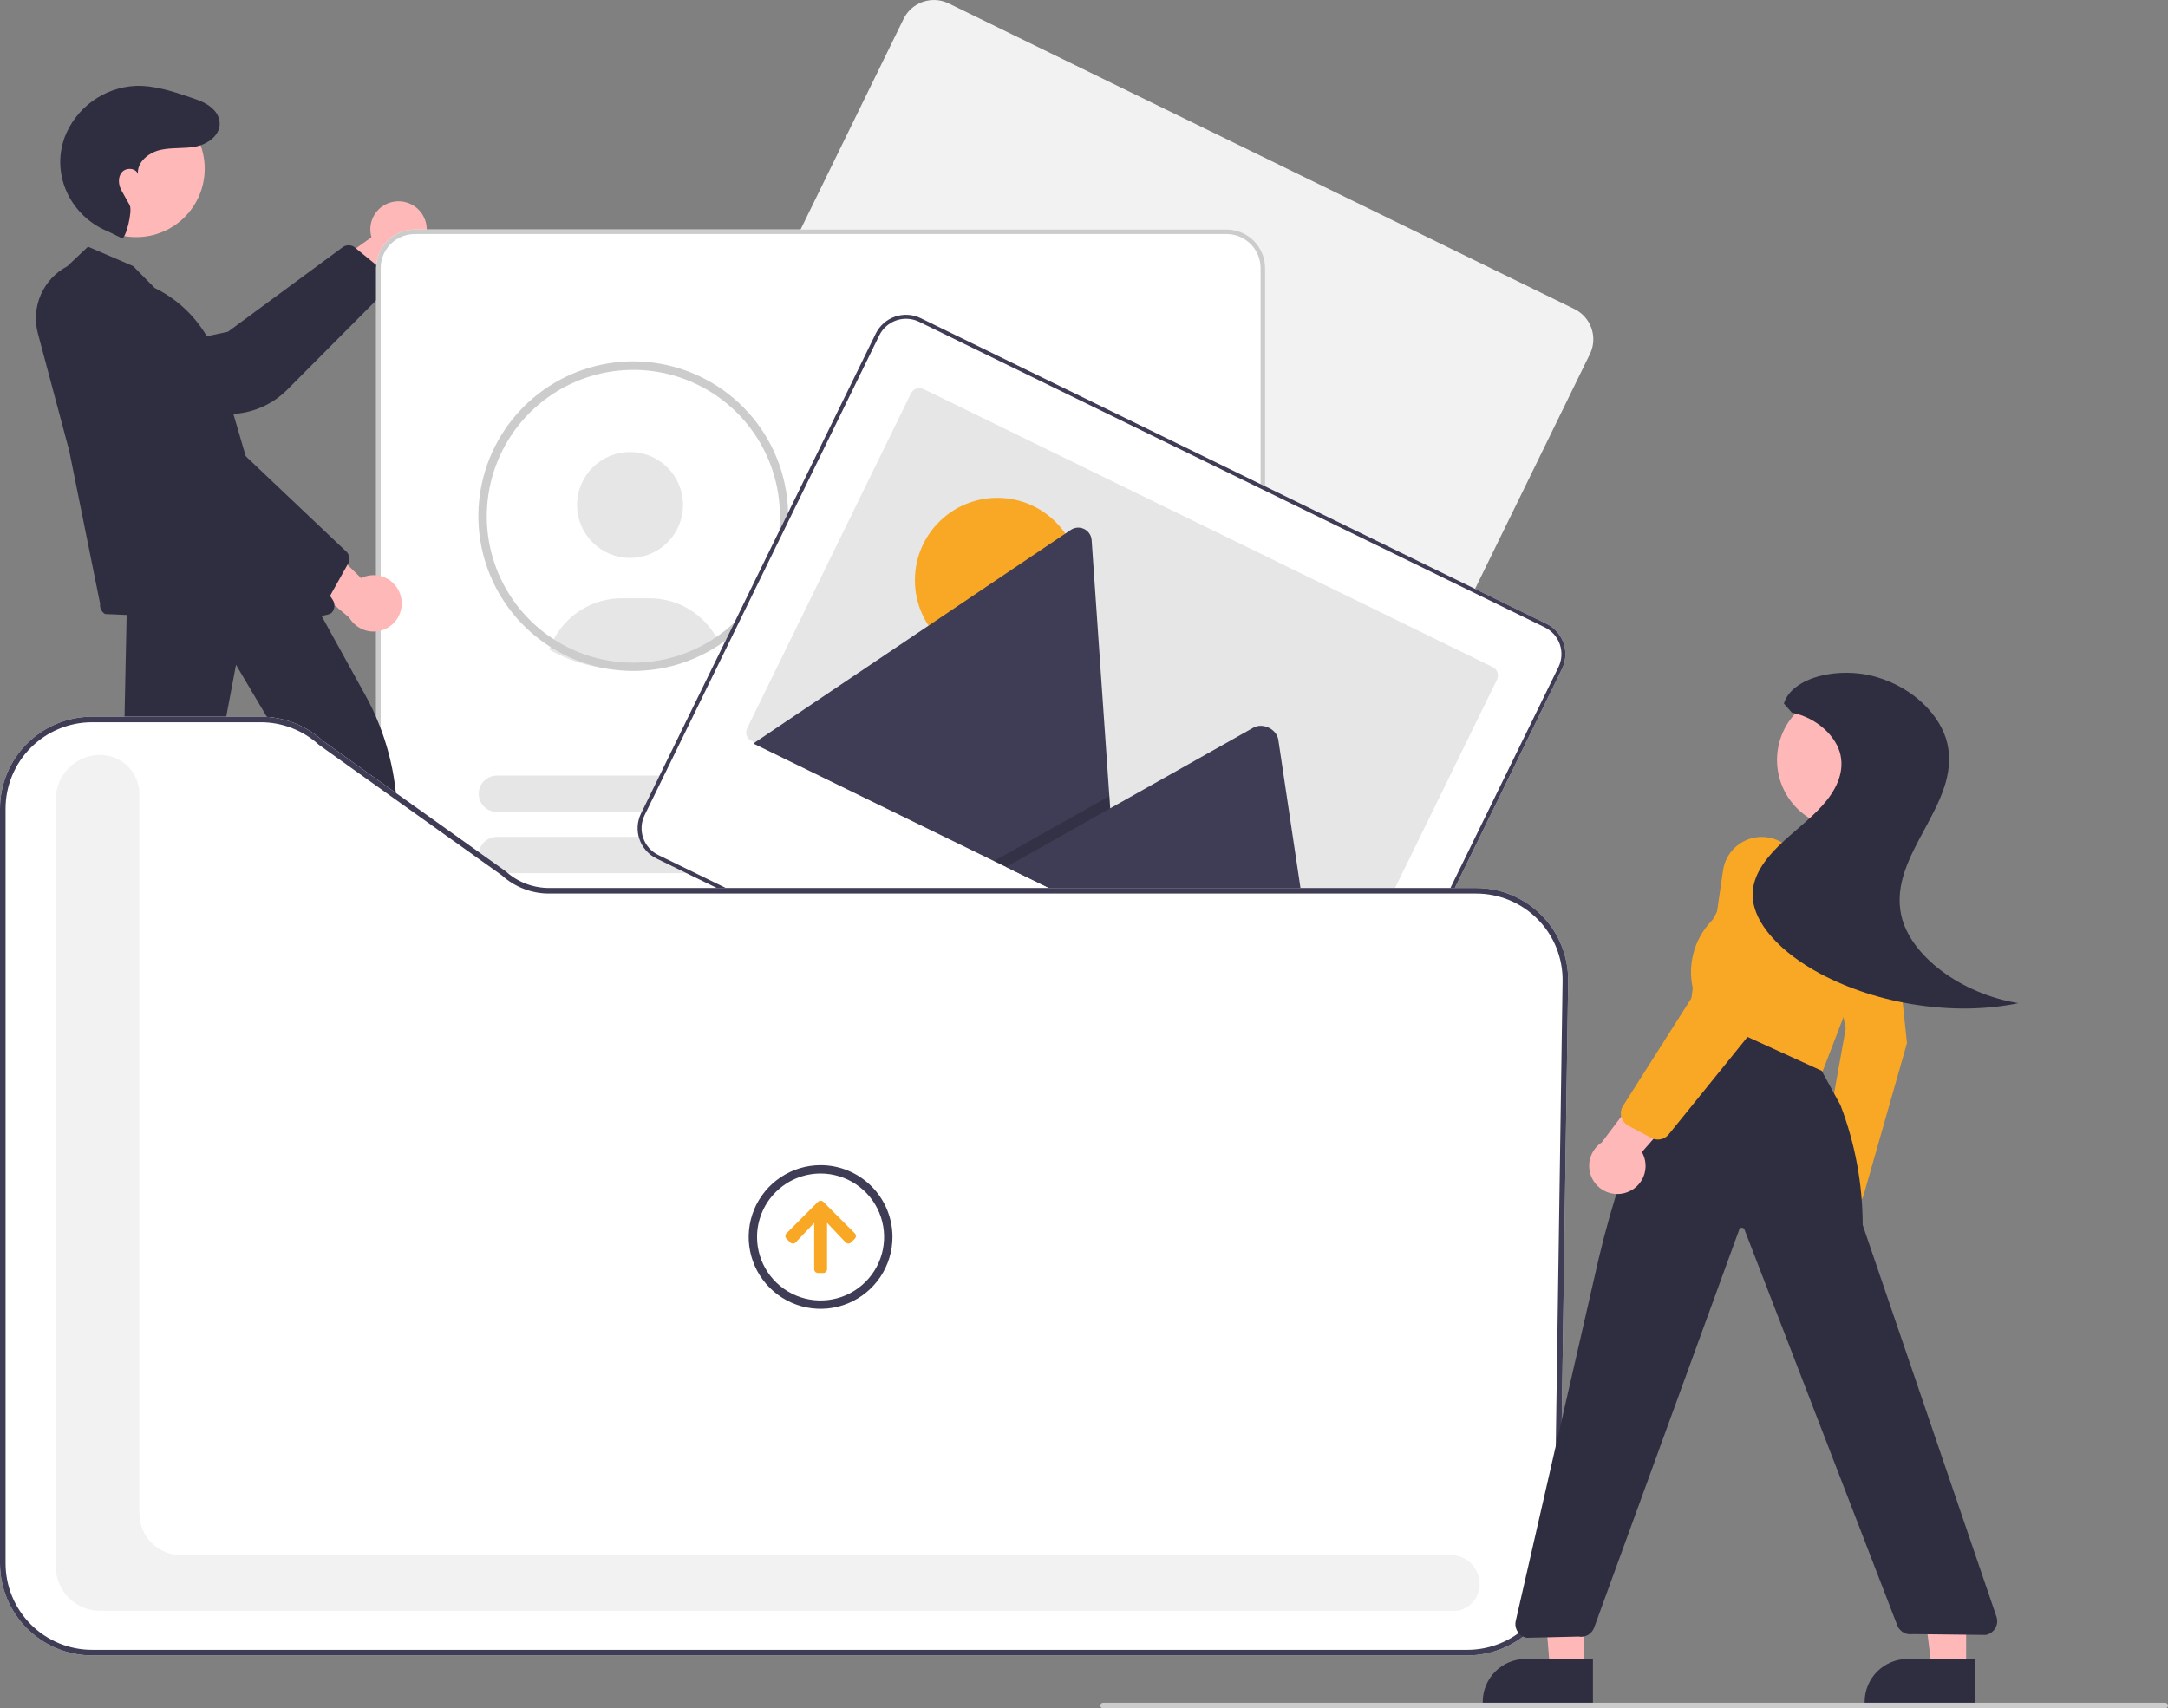 <svg width="439" height="346" viewBox="0 0 439 346" fill="none" xmlns="http://www.w3.org/2000/svg">
<rect x="0" y="0" width="439" height="346" fill="#808080" stroke="none"/>
<g clip-path="url(#clip0)">
<path d="M80.041 40.809C79.216 40.9 78.421 41.171 77.713 41.602C77.004 42.033 76.398 42.614 75.938 43.305C75.478 43.995 75.176 44.778 75.051 45.598C74.927 46.418 74.984 47.255 75.219 48.051L58.806 59.773L68.589 63.535L82.675 51.827C83.986 51.345 85.075 50.399 85.734 49.168C86.394 47.937 86.579 46.507 86.255 45.149C85.93 43.791 85.118 42.599 83.973 41.799C82.828 40.999 81.429 40.647 80.041 40.809L80.041 40.809Z" fill="#FFB8B8"/>
<path d="M78.515 58.465L58.157 78.937C55.367 81.725 51.688 83.447 47.759 83.805L22.604 86.099C21.682 86.187 20.751 86.09 19.867 85.812C18.984 85.534 18.165 85.083 17.458 84.483C16.482 83.666 15.755 82.59 15.363 81.379C14.97 80.168 14.927 78.87 15.239 77.636C15.552 76.401 16.206 75.28 17.127 74.4C18.048 73.521 19.198 72.919 20.446 72.663L46.145 67.195L69.543 49.957C69.868 49.774 70.235 49.679 70.609 49.682C70.982 49.685 71.348 49.785 71.67 49.973L78.033 55.182C78.416 55.392 78.724 55.716 78.913 56.11C79.102 56.503 79.163 56.945 79.088 57.375C79.013 57.789 78.813 58.169 78.515 58.465Z" fill="#2F2E41"/>
<path d="M322.591 69.467C322.743 68.069 322.46 66.659 321.782 65.428C321.103 64.196 320.062 63.203 318.799 62.584L192.105 0.696C191.299 0.302 190.424 0.071 189.528 0.015C188.633 -0.041 187.736 0.08 186.887 0.371C186.039 0.662 185.256 1.117 184.584 1.71C183.911 2.303 183.362 3.023 182.968 3.828L182.966 3.833L135.447 101.003C134.654 102.63 134.539 104.506 135.127 106.218C135.716 107.93 136.959 109.339 138.585 110.136L265.28 172.025C266.908 172.817 268.785 172.932 270.498 172.344C272.211 171.756 273.621 170.513 274.419 168.888L321.937 71.718C322.285 71.011 322.506 70.249 322.591 69.467Z" fill="#F2F2F2"/>
<path d="M248.369 285.136H83.976C81.907 285.133 79.922 284.311 78.459 282.848C76.996 281.385 76.172 279.402 76.17 277.334V54.288C76.172 52.219 76.996 50.236 78.459 48.773C79.922 47.31 81.907 46.488 83.976 46.486H248.369C250.439 46.488 252.423 47.31 253.886 48.773C255.35 50.236 256.173 52.219 256.175 54.288V277.334C256.173 279.402 255.35 281.385 253.886 282.848C252.423 284.311 250.439 285.133 248.369 285.136Z" fill="white"/>
<path d="M127.579 112.996C133.502 112.996 138.304 108.197 138.304 102.276C138.304 96.356 133.502 91.557 127.579 91.557C121.655 91.557 116.854 96.356 116.854 102.276C116.854 108.197 121.655 112.996 127.579 112.996Z" fill="#E6E6E6"/>
<path d="M111.232 131.574C112.748 132.435 114.334 133.165 115.973 133.757L116.263 133.858C119.565 135.016 123.04 135.606 126.54 135.602C127.244 135.602 127.923 135.578 128.557 135.53C130.099 135.435 131.632 135.224 133.142 134.898C133.971 134.717 134.797 134.5 135.596 134.255C135.79 134.198 135.969 134.142 136.165 134.081C139.423 133.025 142.484 131.439 145.226 129.388C145.006 128.972 144.765 128.567 144.504 128.176C143.094 126.023 141.17 124.255 138.904 123.033C136.639 121.811 134.105 121.173 131.53 121.176H125.885C122.908 121.177 119.993 122.033 117.489 123.642C114.984 125.251 112.995 127.546 111.759 130.253C111.561 130.684 111.385 131.125 111.232 131.574Z" fill="#E6E6E6"/>
<path d="M131.218 134.631C130.858 134.658 130.512 134.779 130.214 134.983C131.727 134.889 133.231 134.68 134.713 134.359L131.218 134.631Z" fill="#2F2E41"/>
<path d="M128.229 73.188C121.321 73.188 114.607 75.468 109.128 79.673C103.65 83.878 99.713 89.772 97.93 96.442C96.146 103.112 96.615 110.184 99.265 116.56C101.914 122.935 106.595 128.259 112.581 131.704C114.17 132.624 115.839 133.4 117.566 134.023L117.859 134.124C121.191 135.293 124.698 135.889 128.229 135.884C128.912 135.884 129.595 135.862 130.267 135.811C131.822 135.716 133.367 135.502 134.89 135.174C135.742 134.987 136.578 134.767 137.368 134.525C137.56 134.468 137.74 134.412 137.938 134.35C145.038 132.039 151.079 127.272 154.978 120.908C158.876 114.543 160.375 106.997 159.205 99.627C158.035 92.257 154.273 85.545 148.595 80.699C142.917 75.852 135.696 73.189 128.229 73.188L128.229 73.188ZM146.428 128.02C143.722 130.107 140.676 131.712 137.425 132.764C137.25 132.821 137.069 132.877 136.888 132.934C136.137 133.165 135.347 133.368 134.534 133.543C133.094 133.857 131.631 134.061 130.16 134.152C129.522 134.197 128.872 134.22 128.229 134.22C124.886 134.222 121.568 133.659 118.413 132.556L118.136 132.46C116.418 131.843 114.762 131.064 113.191 130.135C107.719 126.915 103.424 122.026 100.938 116.186C98.452 110.346 97.906 103.863 99.38 97.689C100.854 91.516 104.27 85.978 109.127 81.889C113.983 77.799 120.024 75.375 126.362 74.972C132.699 74.568 138.999 76.207 144.335 79.647C149.672 83.088 153.763 88.148 156.009 94.085C158.255 100.021 158.536 106.521 156.811 112.629C155.087 118.738 151.447 124.132 146.428 128.02V128.02Z" fill="#CCCCCC"/>
<path d="M248.369 285.136H83.976C81.907 285.133 79.922 284.311 78.459 282.848C76.996 281.385 76.172 279.402 76.17 277.334V54.288C76.172 52.219 76.996 50.236 78.459 48.773C79.922 47.31 81.907 46.488 83.976 46.486H248.369C250.439 46.488 252.423 47.31 253.886 48.773C255.35 50.236 256.173 52.219 256.175 54.288V277.334C256.173 279.402 255.35 281.385 253.886 282.848C252.423 284.311 250.439 285.133 248.369 285.136ZM83.976 47.403C82.15 47.405 80.399 48.131 79.108 49.422C77.817 50.712 77.09 52.462 77.088 54.288V277.334C77.09 279.159 77.817 280.909 79.108 282.199C80.399 283.49 82.15 284.216 83.976 284.218H248.369C250.195 284.216 251.946 283.49 253.237 282.199C254.528 280.909 255.255 279.159 255.257 277.334V54.288C255.255 52.462 254.528 50.712 253.237 49.422C251.946 48.131 250.195 47.405 248.369 47.403L83.976 47.403Z" fill="#CCCCCC"/>
<path d="M216.545 104.415H170.027C169.051 104.415 168.115 104.027 167.425 103.338C166.735 102.648 166.347 101.712 166.347 100.737C166.347 99.761 166.735 98.826 167.425 98.136C168.115 97.447 169.051 97.059 170.027 97.059H216.545C217.521 97.059 218.457 97.447 219.147 98.136C219.837 98.826 220.225 99.761 220.225 100.737C220.225 101.712 219.837 102.648 219.147 103.338C218.457 104.027 217.521 104.415 216.545 104.415Z" fill="#E6E6E6"/>
<path d="M231.725 116.828H170.027C169.051 116.828 168.115 116.441 167.425 115.751C166.735 115.061 166.347 114.126 166.347 113.15C166.347 112.175 166.735 111.239 167.425 110.55C168.115 109.86 169.051 109.472 170.027 109.472H231.725C232.701 109.472 233.637 109.86 234.327 110.55C235.017 111.239 235.405 112.175 235.405 113.15C235.405 114.126 235.017 115.061 234.327 115.751C233.637 116.441 232.701 116.828 231.725 116.828Z" fill="#E6E6E6"/>
<path d="M216.477 164.439H100.621C99.644 164.439 98.709 164.051 98.018 163.361C97.328 162.672 96.941 161.736 96.941 160.761C96.941 159.785 97.328 158.85 98.018 158.16C98.709 157.47 99.644 157.083 100.621 157.083H216.477C217.453 157.083 218.389 157.47 219.079 158.16C219.769 158.85 220.157 159.785 220.157 160.761C220.157 161.736 219.769 162.672 219.079 163.361C218.389 164.051 217.453 164.439 216.477 164.439Z" fill="#E6E6E6"/>
<path d="M231.657 176.852H100.621C99.644 176.852 98.709 176.464 98.018 175.775C97.328 175.085 96.941 174.149 96.941 173.174C96.941 172.198 97.328 171.263 98.018 170.573C98.709 169.883 99.644 169.496 100.621 169.496H231.657C232.633 169.496 233.569 169.883 234.259 170.573C234.949 171.263 235.337 172.198 235.337 173.174C235.337 174.149 234.949 175.085 234.259 175.775C233.569 176.464 232.633 176.852 231.657 176.852Z" fill="#E6E6E6"/>
<path d="M216.477 205.382H100.621C99.644 205.382 98.709 204.995 98.018 204.305C97.328 203.615 96.941 202.68 96.941 201.704C96.941 200.729 97.328 199.793 98.018 199.104C98.709 198.414 99.644 198.026 100.621 198.026H216.477C217.453 198.026 218.389 198.414 219.079 199.104C219.769 199.793 220.157 200.729 220.157 201.704C220.157 202.68 219.769 203.615 219.079 204.305C218.389 204.995 217.453 205.382 216.477 205.382Z" fill="#E6E6E6"/>
<path d="M231.657 217.796H100.621C99.644 217.796 98.709 217.408 98.018 216.719C97.328 216.029 96.941 215.093 96.941 214.118C96.941 213.142 97.328 212.207 98.018 211.517C98.709 210.827 99.644 210.44 100.621 210.44H231.657C232.633 210.44 233.569 210.827 234.259 211.517C234.949 212.207 235.337 213.142 235.337 214.118C235.337 215.093 234.949 216.029 234.259 216.719C233.569 217.408 232.633 217.796 231.657 217.796Z" fill="#E6E6E6"/>
<path d="M216.477 246.326H100.621C99.644 246.326 98.709 245.939 98.018 245.249C97.328 244.559 96.941 243.624 96.941 242.648C96.941 241.673 97.328 240.737 98.018 240.048C98.709 239.358 99.644 238.97 100.621 238.97H216.477C217.453 238.97 218.389 239.358 219.079 240.048C219.769 240.737 220.157 241.673 220.157 242.648C220.157 243.624 219.769 244.559 219.079 245.249C218.389 245.939 217.453 246.326 216.477 246.326Z" fill="#E6E6E6"/>
<path d="M231.657 258.74H100.621C99.644 258.74 98.709 258.352 98.018 257.662C97.328 256.973 96.941 256.037 96.941 255.062C96.941 254.086 97.328 253.151 98.018 252.461C98.709 251.771 99.644 251.384 100.621 251.384H231.657C232.632 251.385 233.567 251.773 234.256 252.462C234.945 253.152 235.332 254.087 235.332 255.062C235.332 256.036 234.945 256.971 234.256 257.661C233.567 258.35 232.632 258.738 231.657 258.74Z" fill="#E6E6E6"/>
<path d="M316.946 133.218C317.098 131.821 316.815 130.411 316.137 129.179C315.458 127.948 314.417 126.955 313.154 126.336L186.46 64.448C185.654 64.054 184.779 63.822 183.884 63.767C182.988 63.711 182.091 63.832 181.242 64.123C180.394 64.413 179.611 64.868 178.939 65.462C178.266 66.055 177.717 66.774 177.323 67.58L177.321 67.584L129.802 164.754C129.009 166.382 128.894 168.257 129.482 169.97C130.071 171.682 131.314 173.091 132.941 173.888L259.635 235.777C261.264 236.569 263.14 236.684 264.853 236.096C266.566 235.508 267.976 234.265 268.774 232.64L316.293 135.47C316.64 134.763 316.861 134.001 316.946 133.218Z" fill="white"/>
<path d="M316.946 133.218C317.098 131.821 316.815 130.411 316.137 129.179C315.458 127.948 314.417 126.955 313.154 126.336L186.46 64.448C185.654 64.054 184.779 63.822 183.884 63.767C182.988 63.711 182.091 63.832 181.242 64.123C180.394 64.413 179.611 64.868 178.939 65.462C178.266 66.055 177.717 66.774 177.323 67.58L177.321 67.584L129.802 164.754C129.009 166.382 128.894 168.257 129.482 169.97C130.071 171.682 131.314 173.091 132.941 173.888L259.635 235.777C261.264 236.569 263.14 236.684 264.853 236.096C266.566 235.508 267.976 234.265 268.774 232.64L316.293 135.47C316.64 134.763 316.861 134.001 316.946 133.218ZM268.052 232.287C267.348 233.721 266.104 234.818 264.592 235.337C263.081 235.856 261.425 235.754 259.988 235.055L133.294 173.166C131.858 172.463 130.761 171.22 130.242 169.709C129.723 168.198 129.824 166.543 130.524 165.107L178.043 67.937C178.747 66.503 179.991 65.406 181.502 64.887C183.014 64.368 184.67 64.47 186.107 65.17L312.801 127.058C314.236 127.761 315.334 129.005 315.853 130.515C316.372 132.026 316.271 133.681 315.57 135.117L268.052 232.287Z" fill="#3F3D56"/>
<path d="M303.128 137.637L269.947 205.487C269.725 205.94 269.333 206.287 268.856 206.451C268.379 206.615 267.857 206.582 267.403 206.361H267.403L152.158 150.065C152.075 150.026 151.996 149.98 151.922 149.927C151.544 149.67 151.272 149.285 151.154 148.843C151.037 148.402 151.083 147.933 151.284 147.522L184.465 79.672C184.574 79.447 184.727 79.247 184.914 79.082C185.101 78.916 185.319 78.789 185.555 78.708C185.791 78.627 186.041 78.593 186.291 78.609C186.54 78.624 186.784 78.688 187.008 78.798L302.254 135.094C302.707 135.315 303.054 135.707 303.218 136.184C303.382 136.66 303.349 137.183 303.128 137.636V137.636L303.128 137.637Z" fill="#E6E6E6"/>
<path d="M201.95 134.191C211.168 134.191 218.64 126.723 218.64 117.51C218.64 108.298 211.168 100.829 201.95 100.829C192.733 100.829 185.26 108.298 185.26 117.51C185.26 126.723 192.733 134.191 201.95 134.191Z" fill="#F9A826"/>
<path d="M226.388 186.663L152.827 150.73C152.735 150.686 152.646 150.634 152.563 150.574L216.807 107.339C217.203 107.068 217.664 106.907 218.143 106.871C218.621 106.836 219.101 106.929 219.532 107.139C219.963 107.35 220.331 107.671 220.597 108.07C220.863 108.469 221.019 108.932 221.048 109.411L224.631 161.235L224.804 163.715L226.388 186.663Z" fill="#3F3D56"/>
<path opacity="0.2" d="M226.388 186.663L201.272 174.394L222.354 162.518L223.872 161.663L224.631 161.235L224.804 163.715L226.388 186.663Z" fill="black"/>
<path d="M267.345 206.67L203.722 175.591L224.804 163.715L226.321 162.859L253.794 147.382C255.595 146.368 258.175 147.51 258.76 149.451C258.799 149.582 258.829 149.717 258.851 149.852L267.345 206.67Z" fill="#3F3D56"/>
<path d="M71.037 212.592L77.957 212.592L81.25 185.913L71.036 185.914L71.037 212.592Z" fill="#FFB8B8"/>
<path d="M69.272 210.334L82.901 210.334H82.901C84.042 210.334 85.171 210.558 86.225 210.994C87.279 211.431 88.236 212.07 89.043 212.876C89.849 213.682 90.489 214.639 90.926 215.692C91.362 216.745 91.587 217.874 91.587 219.014V219.296L69.272 219.297L69.272 210.334Z" fill="#2F2E41"/>
<path d="M17.246 208.188L24.416 209.59L33.238 182.617L22.656 180.548L17.246 208.188Z" fill="#FFB8B8"/>
<path d="M15.875 205.491L29.995 208.252L29.996 208.252C31.177 208.483 32.302 208.944 33.305 209.61C34.309 210.275 35.171 211.131 35.843 212.13C36.515 213.129 36.984 214.25 37.223 215.429C37.461 216.609 37.465 217.824 37.234 219.005L37.177 219.297L14.057 214.777L15.875 205.491Z" fill="#2F2E41"/>
<path d="M81.106 120.563C80.871 119.768 80.465 119.033 79.916 118.411C79.367 117.789 78.688 117.295 77.927 116.964C77.167 116.633 76.342 116.472 75.513 116.494C74.683 116.515 73.868 116.718 73.126 117.089L58.701 102.996L56.711 113.282L70.714 125.088C71.419 126.293 72.542 127.198 73.87 127.632C75.198 128.065 76.64 127.996 77.92 127.439C79.201 126.881 80.233 125.873 80.82 124.606C81.407 123.339 81.509 121.9 81.106 120.563Z" fill="#FFB8B8"/>
<path d="M27.587 48.026C35.244 48.026 41.451 41.823 41.451 34.17C41.451 26.517 35.244 20.313 27.587 20.313C19.93 20.313 13.723 26.517 13.723 34.17C13.723 41.823 19.93 48.026 27.587 48.026Z" fill="#FFB8B8"/>
<path d="M24.676 48.239C25.412 48.561 26.921 42.694 26.245 41.521C25.24 39.776 25.3 39.788 24.632 38.634C23.965 37.48 23.816 35.899 24.68 34.884C25.544 33.868 27.543 34.002 27.937 35.276C27.684 32.857 30.078 30.913 32.449 30.366C34.821 29.82 37.322 30.159 39.707 29.673C42.474 29.108 45.353 26.79 44.249 23.748C44.06 23.242 43.776 22.776 43.413 22.375C42.138 20.942 40.353 20.329 38.608 19.738C34.979 18.506 31.25 17.259 27.419 17.395C24.263 17.56 21.223 18.641 18.672 20.506C16.121 22.371 14.169 24.938 13.055 27.894C12.791 28.634 12.586 29.393 12.443 30.165C11.128 37.231 15.234 44.201 21.902 46.892L24.676 48.239Z" fill="#2F2E41"/>
<path d="M21.272 124.359C20.918 124.145 20.635 123.833 20.456 123.461C20.278 123.088 20.213 122.671 20.268 122.262L14.012 91.288L7.67 67.517H7.67C6.974 64.912 7.184 62.148 8.267 59.679C9.349 57.209 11.239 55.18 13.626 53.925L17.819 49.961L26.965 53.899L31.311 58.315C34.428 59.832 37.193 61.984 39.428 64.633C41.664 67.282 43.32 70.369 44.29 73.695L51.261 97.534L67.358 121.47C67.627 121.869 67.753 122.348 67.715 122.827C67.677 123.306 67.478 123.759 67.15 124.111C64.91 126.518 21.272 124.359 21.272 124.359Z" fill="#2F2E41"/>
<path d="M63.446 122.159L39.709 105.719C36.474 103.463 34.132 100.145 33.09 96.342L26.417 71.993C26.169 71.101 26.102 70.168 26.22 69.25C26.339 68.332 26.64 67.446 27.107 66.646C27.74 65.542 28.673 64.638 29.797 64.04C30.921 63.441 32.192 63.171 33.462 63.262C34.733 63.352 35.953 63.799 36.98 64.551C38.008 65.303 38.803 66.33 39.274 67.513L49.169 91.84L70.253 111.838C70.49 112.126 70.648 112.471 70.71 112.839C70.773 113.207 70.739 113.584 70.61 113.935L66.595 121.109C66.456 121.523 66.19 121.882 65.836 122.137C65.482 122.392 65.056 122.53 64.62 122.531C64.2 122.531 63.79 122.401 63.446 122.159Z" fill="#2F2E41"/>
<path d="M14.133 204.059C13.939 203.781 13.814 203.461 13.771 203.125C13.726 202.789 13.764 202.447 13.88 202.128L24.861 162.23L25.673 123.136L62.639 120.602L62.819 120.59L73.953 140.758C77.439 147.064 79.573 154.026 80.219 161.201L83.888 201.387C83.944 201.933 83.782 202.48 83.439 202.908C83.096 203.337 82.598 203.614 82.053 203.68L70.907 204.74C70.37 204.805 69.829 204.658 69.398 204.33C68.968 204.002 68.683 203.519 68.604 202.984L64.078 162.148L47.793 134.647L42.327 163.6L31.001 203.582C30.853 203.981 30.587 204.326 30.238 204.57C29.89 204.815 29.475 204.948 29.049 204.951L15.84 204.956C15.504 204.958 15.172 204.877 14.874 204.721C14.577 204.564 14.322 204.337 14.133 204.059Z" fill="#2F2E41"/>
<path d="M297.183 335.281H18.628C13.689 335.275 8.954 333.312 5.462 329.822C1.97 326.331 0.006 321.599 0 316.663V163.772C0.006 158.836 1.97 154.103 5.462 150.613C8.954 147.123 13.689 145.159 18.628 145.154H52.781C57.415 145.15 61.883 146.876 65.31 149.994L102.347 176.426C104.761 178.632 107.915 179.853 111.186 179.851H298.912C301.381 179.851 303.826 180.341 306.104 181.294C308.381 182.247 310.447 183.642 312.18 185.4C313.913 187.158 315.28 189.242 316.199 191.533C317.119 193.823 317.574 196.273 317.538 198.74L315.809 316.935C315.717 321.819 313.717 326.473 310.236 329.901C306.755 333.33 302.07 335.261 297.183 335.281Z" fill="white"/>
<path d="M294.708 326.254H20.276C17.894 326.251 15.609 325.304 13.925 323.62C12.24 321.937 11.292 319.654 11.29 317.273V161.881C11.292 159.5 12.24 157.217 13.925 155.533C15.609 153.85 17.894 152.903 20.276 152.9C22.383 152.902 24.404 153.74 25.894 155.229C27.384 156.718 28.222 158.738 28.224 160.844V306.553C28.227 308.785 29.115 310.924 30.694 312.502C32.273 314.08 34.413 314.968 36.646 314.97H293.781C295.058 314.956 296.304 315.37 297.318 316.146C298.333 316.922 299.058 318.015 299.378 319.251C299.737 320.423 299.692 321.681 299.251 322.825C298.811 323.969 297.999 324.932 296.947 325.561C296.279 325.995 295.504 326.235 294.708 326.254Z" fill="#F2F2F2"/>
<path d="M159.989 251.629L159.267 250.907C159.117 250.767 159.029 250.573 159.023 250.368C159.016 250.163 159.091 249.964 159.231 249.814C159.243 249.802 159.255 249.79 159.267 249.778L165.606 243.437C165.675 243.363 165.759 243.303 165.851 243.261C165.944 243.22 166.044 243.196 166.145 243.193C166.247 243.19 166.348 243.206 166.443 243.242C166.538 243.278 166.625 243.332 166.699 243.401C166.712 243.413 166.723 243.425 166.735 243.437L173.074 249.773C173.148 249.844 173.208 249.93 173.249 250.024C173.29 250.119 173.312 250.22 173.314 250.323C173.316 250.426 173.297 250.528 173.259 250.624C173.222 250.72 173.165 250.808 173.094 250.882L173.074 250.901L172.352 251.623C172.28 251.697 172.195 251.757 172.1 251.798C172.006 251.839 171.904 251.861 171.801 251.863C171.698 251.864 171.596 251.846 171.5 251.808C171.404 251.771 171.316 251.714 171.242 251.643L171.223 251.623L167.475 247.674V257.045C167.475 257.147 167.456 257.249 167.417 257.343C167.379 257.438 167.322 257.524 167.25 257.597C167.179 257.67 167.093 257.728 166.999 257.768C166.905 257.808 166.804 257.828 166.701 257.829L166.696 257.829H165.651C165.443 257.829 165.244 257.747 165.096 257.599C164.949 257.452 164.867 257.253 164.867 257.045V247.685L161.118 251.635C160.973 251.783 160.775 251.869 160.567 251.871C160.358 251.874 160.158 251.794 160.009 251.649L159.989 251.629Z" fill="#F9A826"/>
<path d="M166.159 237.677C168.704 237.677 171.191 238.431 173.307 239.844C175.422 241.257 177.071 243.265 178.045 245.614C179.018 247.963 179.273 250.549 178.777 253.043C178.28 255.537 177.055 257.828 175.256 259.626C173.457 261.424 171.165 262.649 168.669 263.145C166.174 263.641 163.587 263.386 161.236 262.413C158.885 261.44 156.876 259.792 155.463 257.678C154.049 255.563 153.295 253.077 153.295 250.534C153.298 247.125 154.654 243.857 157.066 241.446C159.478 239.035 162.748 237.68 166.159 237.677ZM166.159 235.984C163.28 235.984 160.465 236.838 158.071 238.436C155.677 240.035 153.811 242.308 152.709 244.966C151.607 247.625 151.319 250.551 151.881 253.373C152.443 256.195 153.829 258.788 155.865 260.823C157.901 262.858 160.495 264.243 163.319 264.805C166.143 265.366 169.07 265.078 171.73 263.977C174.391 262.876 176.664 261.011 178.264 258.618C179.864 256.225 180.717 253.412 180.717 250.534C180.717 246.676 179.184 242.975 176.453 240.246C173.723 237.517 170.02 235.984 166.159 235.984Z" fill="#3F3D56"/>
<path d="M297.183 335.281H18.628C13.689 335.275 8.954 333.312 5.462 329.822C1.97 326.331 0.006 321.599 0 316.663V163.772C0.006 158.836 1.97 154.103 5.462 150.613C8.954 147.123 13.689 145.159 18.628 145.154H52.781C57.415 145.15 61.883 146.876 65.31 149.994L102.347 176.426C104.761 178.632 107.915 179.853 111.186 179.851H298.912C301.381 179.851 303.826 180.341 306.104 181.294C308.381 182.247 310.447 183.642 312.18 185.4C313.913 187.158 315.28 189.242 316.199 191.533C317.119 193.823 317.574 196.273 317.538 198.74L315.809 316.935C315.717 321.819 313.717 326.473 310.236 329.901C306.755 333.33 302.07 335.261 297.183 335.281ZM18.628 146.282C13.989 146.287 9.541 148.132 6.26 151.411C2.98 154.689 1.134 159.135 1.129 163.772V316.663C1.134 321.3 2.98 325.745 6.26 329.024C9.541 332.303 13.989 334.147 18.628 334.152H297.183C301.774 334.134 306.175 332.32 309.445 329.099C312.715 325.878 314.594 321.506 314.68 316.919L316.409 198.724C316.443 196.406 316.016 194.104 315.152 191.953C314.288 189.802 313.004 187.843 311.376 186.192C309.748 184.541 307.808 183.23 305.668 182.335C303.528 181.44 301.232 180.979 298.912 180.979H111.186C107.645 180.982 104.231 179.664 101.611 177.283L64.574 150.851C61.353 147.908 57.145 146.278 52.781 146.282H18.628Z" fill="#3F3D56"/>
<path d="M320.79 338.257H313.869L311.706 311.578L320.791 311.579L320.79 338.257Z" fill="#FFB8B8"/>
<path d="M322.554 344.962L300.24 344.961V344.679C300.24 343.539 300.465 342.411 300.901 341.357C301.338 340.304 301.977 339.347 302.784 338.541C303.59 337.735 304.548 337.096 305.602 336.659C306.655 336.223 307.785 335.999 308.925 335.999H308.926L322.555 335.999L322.554 344.962Z" fill="#2F2E41"/>
<path d="M398.124 338.257H391.204L387.912 311.578L398.126 311.579L398.124 338.257Z" fill="#FFB8B8"/>
<path d="M399.889 344.962L377.575 344.961V344.679C377.575 343.539 377.799 342.411 378.236 341.357C378.672 340.304 379.312 339.347 380.119 338.541C380.925 337.735 381.883 337.096 382.936 336.659C383.99 336.223 385.12 335.999 386.26 335.999H386.261L399.89 335.999L399.889 344.962Z" fill="#2F2E41"/>
<path d="M375.369 255.783C376.325 254.664 376.863 253.249 376.893 251.778C376.923 250.307 376.443 248.872 375.534 247.715C375.349 247.493 375.147 247.287 374.929 247.099L380.142 227.865L371.454 230.746L367.836 248.569C367.236 249.668 366.97 250.918 367.072 252.166C367.174 253.414 367.639 254.605 368.41 255.592C368.814 256.125 369.332 256.56 369.926 256.866C370.52 257.172 371.176 257.34 371.844 257.358C372.512 257.377 373.176 257.245 373.786 256.972C374.396 256.699 374.937 256.293 375.369 255.783Z" fill="#FFB8B8"/>
<path d="M375.035 243.952C374.926 243.952 374.817 243.943 374.709 243.927L370.183 243.245C369.83 243.184 369.496 243.048 369.202 242.844C368.908 242.641 368.662 242.376 368.482 242.067C368.09 241.411 367.949 240.635 368.085 239.883L373.733 208.355L369.903 188.101C369.164 184.203 371.069 180.266 374.334 178.943C375.303 178.547 376.358 178.409 377.396 178.542C378.434 178.675 379.42 179.074 380.258 179.702C381.161 180.385 381.91 181.252 382.457 182.244C383.004 183.236 383.336 184.332 383.431 185.461L386.142 211.287L386.109 211.399L377.384 242.005C377.259 242.541 376.961 243.021 376.537 243.373C376.113 243.724 375.585 243.927 375.035 243.952Z" fill="#F9A826"/>
<path d="M373.698 167.781C381.355 167.781 387.562 161.577 387.562 153.924C387.562 146.272 381.355 140.068 373.698 140.068C366.041 140.068 359.834 146.272 359.834 153.924C359.834 161.577 366.041 167.781 373.698 167.781Z" fill="#FFB8B8"/>
<path d="M366.599 218.336C366.254 218.336 365.912 218.273 365.59 218.149L343.676 209.725C343.083 209.498 342.583 209.078 342.259 208.533C341.935 207.987 341.806 207.348 341.891 206.719L342.771 200.122C342.249 197.783 342.297 195.354 342.911 193.037C343.525 190.721 344.687 188.586 346.299 186.813L346.833 186.226L353.316 174.41C353.755 173.61 354.349 172.904 355.062 172.334C355.776 171.764 356.595 171.34 357.473 171.088C358.351 170.836 359.27 170.76 360.178 170.865C361.085 170.969 361.963 171.252 362.761 171.698L374.21 178.092C375.717 178.933 376.854 180.306 377.399 181.943C378.94 186.576 378.826 191.6 377.076 196.158L369.237 216.528C369.03 217.059 368.667 217.516 368.197 217.838C367.726 218.161 367.17 218.334 366.599 218.336Z" fill="#F9A826"/>
<path d="M309.17 331.707L309.14 331.701C308.766 331.629 308.411 331.483 308.095 331.27C307.78 331.057 307.511 330.783 307.304 330.464C307.097 330.144 306.957 329.786 306.892 329.412C306.827 329.037 306.839 328.653 306.926 328.283L323.719 254.918C326.468 243.287 330.266 231.93 335.066 220.985L342.211 204.705L368.869 216.868L372.675 223.826C375.643 231.575 377.169 239.801 377.178 248.098L404.266 327.439C404.398 327.826 404.444 328.238 404.402 328.645C404.359 329.052 404.228 329.445 404.018 329.796C403.808 330.148 403.524 330.449 403.186 330.68C402.847 330.911 402.463 331.065 402.059 331.132L387.23 330.965C387.09 330.99 386.949 331.002 386.806 331.001C386.244 331.001 385.695 330.833 385.23 330.517C384.765 330.202 384.405 329.754 384.198 329.232L353.233 249.014C353.189 248.908 353.113 248.817 353.016 248.755C352.919 248.692 352.806 248.661 352.69 248.665C352.577 248.667 352.468 248.703 352.377 248.769C352.286 248.836 352.217 248.929 352.181 249.035L322.8 329.652C322.575 330.279 322.134 330.806 321.556 331.137C320.978 331.469 320.301 331.585 319.646 331.463L309.17 331.707Z" fill="#2F2E41"/>
<path d="M329.443 241.486C330.224 241.208 330.936 240.762 331.527 240.18C332.117 239.598 332.573 238.893 332.862 238.115C333.151 237.338 333.265 236.506 333.198 235.68C333.13 234.853 332.882 234.051 332.471 233.331L345.75 218.154L335.363 216.739L324.346 231.368C323.181 232.138 322.339 233.309 321.98 234.658C321.621 236.008 321.769 237.442 322.397 238.689C323.026 239.937 324.09 240.91 325.388 241.426C326.687 241.941 328.129 241.963 329.443 241.486Z" fill="#FFB8B8"/>
<path d="M335.702 230.795C335.24 230.795 334.785 230.681 334.377 230.465L329.704 227.974C329.361 227.791 329.06 227.539 328.819 227.235C328.578 226.93 328.402 226.579 328.303 226.203C328.204 225.828 328.184 225.436 328.243 225.052C328.303 224.668 328.441 224.301 328.649 223.973L345.908 196.793L348.901 176.281C349.055 175.221 349.424 174.203 349.984 173.29C350.543 172.376 351.283 171.585 352.157 170.966C353.032 170.346 354.023 169.91 355.07 169.684C356.118 169.459 357.201 169.448 358.253 169.652C359.306 169.857 360.305 170.273 361.192 170.875C362.079 171.477 362.834 172.253 363.412 173.155C363.99 174.057 364.379 175.067 364.555 176.124C364.731 177.181 364.69 178.262 364.436 179.303L358.257 204.584L337.9 229.749C337.635 230.077 337.301 230.341 336.92 230.522C336.54 230.703 336.123 230.796 335.702 230.795Z" fill="#F9A826"/>
<path d="M361.219 142.491C362.822 137.235 372.088 134.89 379.789 137.071C387.49 139.252 393.023 144.97 394.311 150.56C397.163 162.939 382.287 172.986 384.983 185.367C386.766 193.558 397.083 201.303 408.703 203.173C395.897 205.851 380.268 203.497 368.393 197.103C361.002 193.123 354.801 187.118 354.895 181.06C354.952 177.393 357.286 174.15 360.141 171.348C362.996 168.546 366.413 166.055 369.033 163.13C371.653 160.206 373.468 156.704 372.703 152.991C371.939 149.279 368.055 145.407 362.828 144.327L361.219 142.491Z" fill="#2F2E41"/>
<path d="M438.435 346H223.366C223.216 346 223.073 345.94 222.967 345.835C222.861 345.729 222.801 345.585 222.801 345.436C222.801 345.286 222.861 345.143 222.967 345.037C223.073 344.931 223.216 344.872 223.366 344.872H438.435C438.585 344.872 438.729 344.931 438.835 345.037C438.94 345.143 439 345.286 439 345.436C439 345.585 438.94 345.729 438.835 345.835C438.729 345.94 438.585 346 438.435 346Z" fill="#CCCCCC"/>
</g>
<defs>
<clipPath id="clip0">
<rect width="439" height="346" fill="white"/>
</clipPath>
</defs>
</svg>
